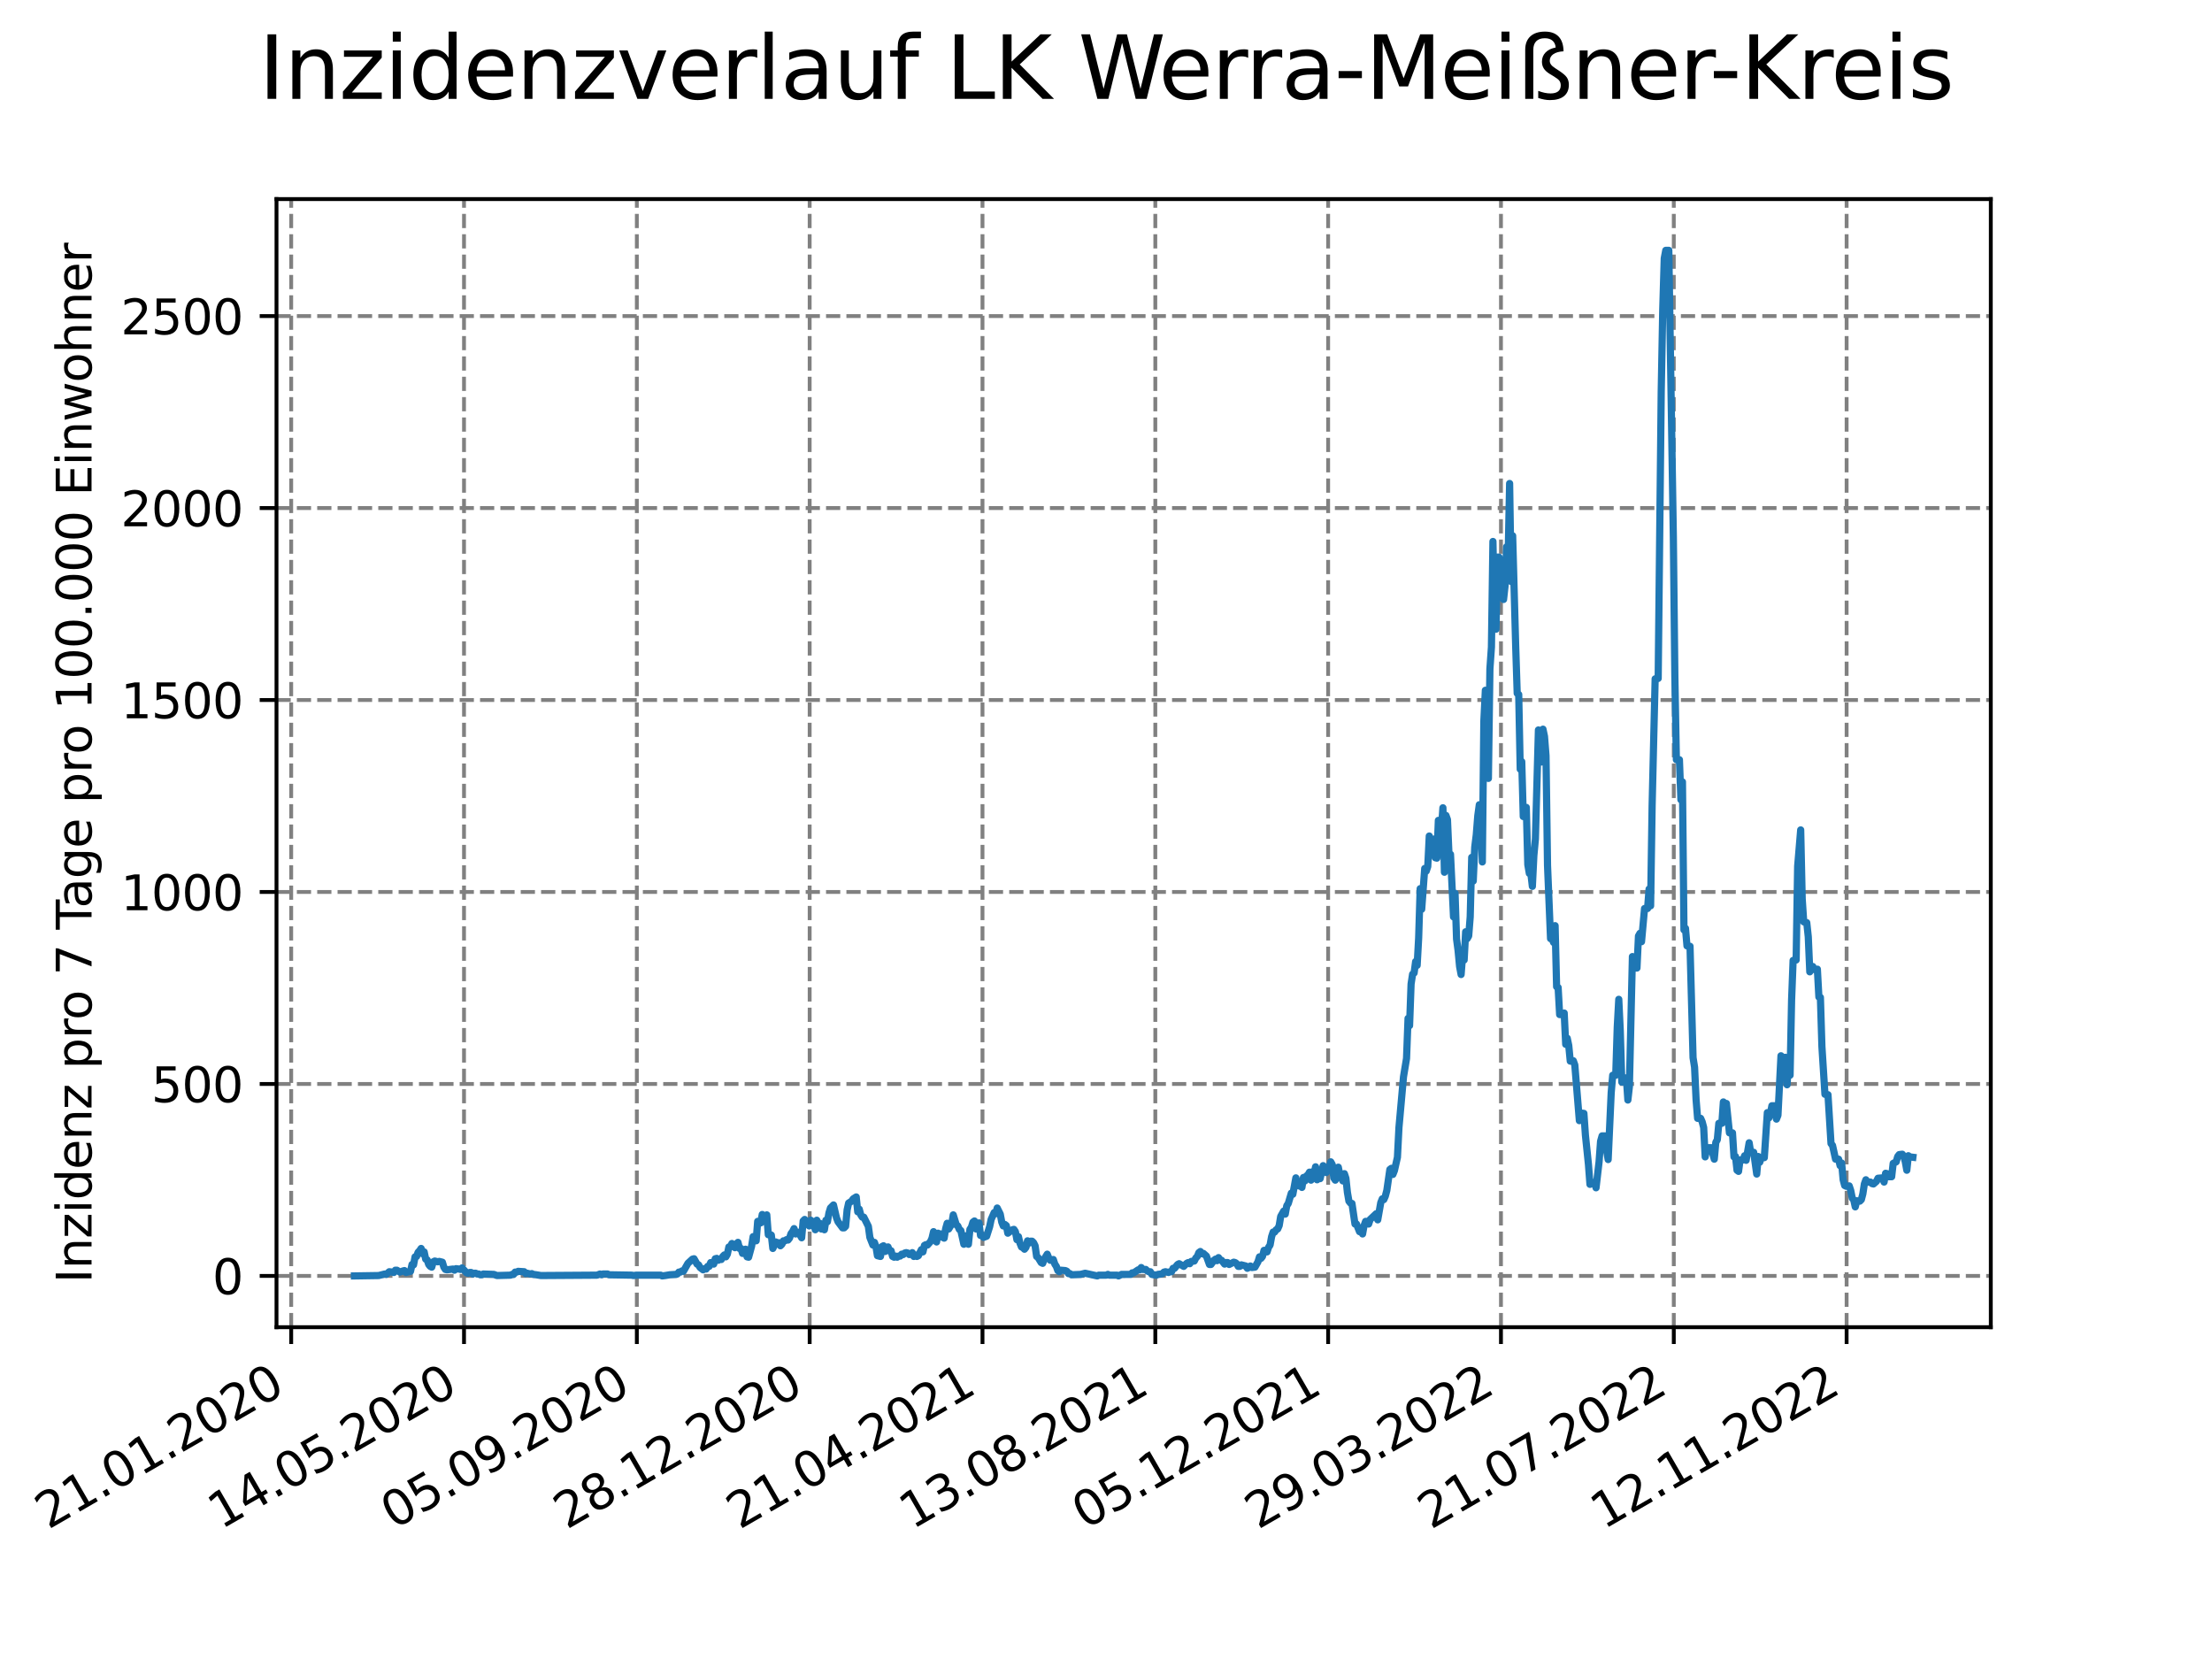 <?xml version="1.0" encoding="utf-8" standalone="no"?>
<!DOCTYPE svg PUBLIC "-//W3C//DTD SVG 1.1//EN"
  "http://www.w3.org/Graphics/SVG/1.1/DTD/svg11.dtd">
<svg xmlns:xlink="http://www.w3.org/1999/xlink" width="460.8pt" height="345.6pt" viewBox="0 0 460.8 345.6" xmlns="http://www.w3.org/2000/svg" version="1.1">
 <defs>
  <style type="text/css">*{stroke-linejoin: round; stroke-linecap: butt}</style>
 </defs>
 <g id="figure_1">
  <g id="patch_1">
   <path d="M 0 345.6 
L 460.8 345.6 
L 460.8 0 
L 0 0 
z
" style="fill: #ffffff"/>
  </g>
  <g id="axes_1">
   <g id="patch_2">
    <path d="M 57.6 276.48 
L 414.72 276.48 
L 414.72 41.472 
L 57.6 41.472 
z
" style="fill: #ffffff"/>
   </g>
   <g id="matplotlib.axis_1">
    <g id="xtick_1">
     <g id="line2d_1">
      <path d="M 60.661 276.48 
L 60.661 41.472 
" clip-path="url(#p3d21ed242b)" style="fill: none; stroke-dasharray: 2.96,1.28; stroke-dashoffset: 0; stroke: #808080; stroke-width: 0.8"/>
     </g>
     <g id="line2d_2">
      <defs>
       <path id="mdcb0a8685e" d="M 0 0 
L 0 3.5 
" style="stroke: #000000; stroke-width: 0.8"/>
      </defs>
      <g>
       <use xlink:href="#mdcb0a8685e" x="60.661" y="276.48" style="stroke: #000000; stroke-width: 0.8"/>
      </g>
     </g>
     <g id="text_1">
      <!-- 21.01.2020 -->
      <g transform="translate(10.036 318.689) rotate(-30) scale(0.1 -0.1)">
       <defs>
        <path id="DejaVuSans-32" d="M 1228 531 
L 3431 531 
L 3431 0 
L 469 0 
L 469 531 
Q 828 903 1448 1529 
Q 2069 2156 2228 2338 
Q 2531 2678 2651 2914 
Q 2772 3150 2772 3378 
Q 2772 3750 2511 3984 
Q 2250 4219 1831 4219 
Q 1534 4219 1204 4116 
Q 875 4013 500 3803 
L 500 4441 
Q 881 4594 1212 4672 
Q 1544 4750 1819 4750 
Q 2544 4750 2975 4387 
Q 3406 4025 3406 3419 
Q 3406 3131 3298 2873 
Q 3191 2616 2906 2266 
Q 2828 2175 2409 1742 
Q 1991 1309 1228 531 
z
" transform="scale(0.016)"/>
        <path id="DejaVuSans-31" d="M 794 531 
L 1825 531 
L 1825 4091 
L 703 3866 
L 703 4441 
L 1819 4666 
L 2450 4666 
L 2450 531 
L 3481 531 
L 3481 0 
L 794 0 
L 794 531 
z
" transform="scale(0.016)"/>
        <path id="DejaVuSans-2e" d="M 684 794 
L 1344 794 
L 1344 0 
L 684 0 
L 684 794 
z
" transform="scale(0.016)"/>
        <path id="DejaVuSans-30" d="M 2034 4250 
Q 1547 4250 1301 3770 
Q 1056 3291 1056 2328 
Q 1056 1369 1301 889 
Q 1547 409 2034 409 
Q 2525 409 2770 889 
Q 3016 1369 3016 2328 
Q 3016 3291 2770 3770 
Q 2525 4250 2034 4250 
z
M 2034 4750 
Q 2819 4750 3233 4129 
Q 3647 3509 3647 2328 
Q 3647 1150 3233 529 
Q 2819 -91 2034 -91 
Q 1250 -91 836 529 
Q 422 1150 422 2328 
Q 422 3509 836 4129 
Q 1250 4750 2034 4750 
z
" transform="scale(0.016)"/>
       </defs>
       <use xlink:href="#DejaVuSans-32"/>
       <use xlink:href="#DejaVuSans-31" x="63.623"/>
       <use xlink:href="#DejaVuSans-2e" x="127.246"/>
       <use xlink:href="#DejaVuSans-30" x="159.033"/>
       <use xlink:href="#DejaVuSans-31" x="222.656"/>
       <use xlink:href="#DejaVuSans-2e" x="286.279"/>
       <use xlink:href="#DejaVuSans-32" x="318.066"/>
       <use xlink:href="#DejaVuSans-30" x="381.689"/>
       <use xlink:href="#DejaVuSans-32" x="445.312"/>
       <use xlink:href="#DejaVuSans-30" x="508.936"/>
      </g>
     </g>
    </g>
    <g id="xtick_2">
     <g id="line2d_3">
      <path d="M 96.663 276.48 
L 96.663 41.472 
" clip-path="url(#p3d21ed242b)" style="fill: none; stroke-dasharray: 2.96,1.28; stroke-dashoffset: 0; stroke: #808080; stroke-width: 0.8"/>
     </g>
     <g id="line2d_4">
      <g>
       <use xlink:href="#mdcb0a8685e" x="96.663" y="276.48" style="stroke: #000000; stroke-width: 0.8"/>
      </g>
     </g>
     <g id="text_2">
      <!-- 14.05.2020 -->
      <g transform="translate(46.038 318.689) rotate(-30) scale(0.1 -0.1)">
       <defs>
        <path id="DejaVuSans-34" d="M 2419 4116 
L 825 1625 
L 2419 1625 
L 2419 4116 
z
M 2253 4666 
L 3047 4666 
L 3047 1625 
L 3713 1625 
L 3713 1100 
L 3047 1100 
L 3047 0 
L 2419 0 
L 2419 1100 
L 313 1100 
L 313 1709 
L 2253 4666 
z
" transform="scale(0.016)"/>
        <path id="DejaVuSans-35" d="M 691 4666 
L 3169 4666 
L 3169 4134 
L 1269 4134 
L 1269 2991 
Q 1406 3038 1543 3061 
Q 1681 3084 1819 3084 
Q 2600 3084 3056 2656 
Q 3513 2228 3513 1497 
Q 3513 744 3044 326 
Q 2575 -91 1722 -91 
Q 1428 -91 1123 -41 
Q 819 9 494 109 
L 494 744 
Q 775 591 1075 516 
Q 1375 441 1709 441 
Q 2250 441 2565 725 
Q 2881 1009 2881 1497 
Q 2881 1984 2565 2268 
Q 2250 2553 1709 2553 
Q 1456 2553 1204 2497 
Q 953 2441 691 2322 
L 691 4666 
z
" transform="scale(0.016)"/>
       </defs>
       <use xlink:href="#DejaVuSans-31"/>
       <use xlink:href="#DejaVuSans-34" x="63.623"/>
       <use xlink:href="#DejaVuSans-2e" x="127.246"/>
       <use xlink:href="#DejaVuSans-30" x="159.033"/>
       <use xlink:href="#DejaVuSans-35" x="222.656"/>
       <use xlink:href="#DejaVuSans-2e" x="286.279"/>
       <use xlink:href="#DejaVuSans-32" x="318.066"/>
       <use xlink:href="#DejaVuSans-30" x="381.689"/>
       <use xlink:href="#DejaVuSans-32" x="445.312"/>
       <use xlink:href="#DejaVuSans-30" x="508.936"/>
      </g>
     </g>
    </g>
    <g id="xtick_3">
     <g id="line2d_5">
      <path d="M 132.666 276.48 
L 132.666 41.472 
" clip-path="url(#p3d21ed242b)" style="fill: none; stroke-dasharray: 2.96,1.28; stroke-dashoffset: 0; stroke: #808080; stroke-width: 0.8"/>
     </g>
     <g id="line2d_6">
      <g>
       <use xlink:href="#mdcb0a8685e" x="132.666" y="276.48" style="stroke: #000000; stroke-width: 0.8"/>
      </g>
     </g>
     <g id="text_3">
      <!-- 05.09.2020 -->
      <g transform="translate(82.041 318.689) rotate(-30) scale(0.1 -0.1)">
       <defs>
        <path id="DejaVuSans-39" d="M 703 97 
L 703 672 
Q 941 559 1184 500 
Q 1428 441 1663 441 
Q 2288 441 2617 861 
Q 2947 1281 2994 2138 
Q 2813 1869 2534 1725 
Q 2256 1581 1919 1581 
Q 1219 1581 811 2004 
Q 403 2428 403 3163 
Q 403 3881 828 4315 
Q 1253 4750 1959 4750 
Q 2769 4750 3195 4129 
Q 3622 3509 3622 2328 
Q 3622 1225 3098 567 
Q 2575 -91 1691 -91 
Q 1453 -91 1209 -44 
Q 966 3 703 97 
z
M 1959 2075 
Q 2384 2075 2632 2365 
Q 2881 2656 2881 3163 
Q 2881 3666 2632 3958 
Q 2384 4250 1959 4250 
Q 1534 4250 1286 3958 
Q 1038 3666 1038 3163 
Q 1038 2656 1286 2365 
Q 1534 2075 1959 2075 
z
" transform="scale(0.016)"/>
       </defs>
       <use xlink:href="#DejaVuSans-30"/>
       <use xlink:href="#DejaVuSans-35" x="63.623"/>
       <use xlink:href="#DejaVuSans-2e" x="127.246"/>
       <use xlink:href="#DejaVuSans-30" x="159.033"/>
       <use xlink:href="#DejaVuSans-39" x="222.656"/>
       <use xlink:href="#DejaVuSans-2e" x="286.279"/>
       <use xlink:href="#DejaVuSans-32" x="318.066"/>
       <use xlink:href="#DejaVuSans-30" x="381.689"/>
       <use xlink:href="#DejaVuSans-32" x="445.312"/>
       <use xlink:href="#DejaVuSans-30" x="508.936"/>
      </g>
     </g>
    </g>
    <g id="xtick_4">
     <g id="line2d_7">
      <path d="M 168.668 276.48 
L 168.668 41.472 
" clip-path="url(#p3d21ed242b)" style="fill: none; stroke-dasharray: 2.96,1.28; stroke-dashoffset: 0; stroke: #808080; stroke-width: 0.8"/>
     </g>
     <g id="line2d_8">
      <g>
       <use xlink:href="#mdcb0a8685e" x="168.668" y="276.48" style="stroke: #000000; stroke-width: 0.8"/>
      </g>
     </g>
     <g id="text_4">
      <!-- 28.12.2020 -->
      <g transform="translate(118.043 318.689) rotate(-30) scale(0.1 -0.1)">
       <defs>
        <path id="DejaVuSans-38" d="M 2034 2216 
Q 1584 2216 1326 1975 
Q 1069 1734 1069 1313 
Q 1069 891 1326 650 
Q 1584 409 2034 409 
Q 2484 409 2743 651 
Q 3003 894 3003 1313 
Q 3003 1734 2745 1975 
Q 2488 2216 2034 2216 
z
M 1403 2484 
Q 997 2584 770 2862 
Q 544 3141 544 3541 
Q 544 4100 942 4425 
Q 1341 4750 2034 4750 
Q 2731 4750 3128 4425 
Q 3525 4100 3525 3541 
Q 3525 3141 3298 2862 
Q 3072 2584 2669 2484 
Q 3125 2378 3379 2068 
Q 3634 1759 3634 1313 
Q 3634 634 3220 271 
Q 2806 -91 2034 -91 
Q 1263 -91 848 271 
Q 434 634 434 1313 
Q 434 1759 690 2068 
Q 947 2378 1403 2484 
z
M 1172 3481 
Q 1172 3119 1398 2916 
Q 1625 2713 2034 2713 
Q 2441 2713 2670 2916 
Q 2900 3119 2900 3481 
Q 2900 3844 2670 4047 
Q 2441 4250 2034 4250 
Q 1625 4250 1398 4047 
Q 1172 3844 1172 3481 
z
" transform="scale(0.016)"/>
       </defs>
       <use xlink:href="#DejaVuSans-32"/>
       <use xlink:href="#DejaVuSans-38" x="63.623"/>
       <use xlink:href="#DejaVuSans-2e" x="127.246"/>
       <use xlink:href="#DejaVuSans-31" x="159.033"/>
       <use xlink:href="#DejaVuSans-32" x="222.656"/>
       <use xlink:href="#DejaVuSans-2e" x="286.279"/>
       <use xlink:href="#DejaVuSans-32" x="318.066"/>
       <use xlink:href="#DejaVuSans-30" x="381.689"/>
       <use xlink:href="#DejaVuSans-32" x="445.312"/>
       <use xlink:href="#DejaVuSans-30" x="508.936"/>
      </g>
     </g>
    </g>
    <g id="xtick_5">
     <g id="line2d_9">
      <path d="M 204.671 276.48 
L 204.671 41.472 
" clip-path="url(#p3d21ed242b)" style="fill: none; stroke-dasharray: 2.96,1.28; stroke-dashoffset: 0; stroke: #808080; stroke-width: 0.8"/>
     </g>
     <g id="line2d_10">
      <g>
       <use xlink:href="#mdcb0a8685e" x="204.671" y="276.48" style="stroke: #000000; stroke-width: 0.8"/>
      </g>
     </g>
     <g id="text_5">
      <!-- 21.04.2021 -->
      <g transform="translate(154.046 318.689) rotate(-30) scale(0.1 -0.1)">
       <use xlink:href="#DejaVuSans-32"/>
       <use xlink:href="#DejaVuSans-31" x="63.623"/>
       <use xlink:href="#DejaVuSans-2e" x="127.246"/>
       <use xlink:href="#DejaVuSans-30" x="159.033"/>
       <use xlink:href="#DejaVuSans-34" x="222.656"/>
       <use xlink:href="#DejaVuSans-2e" x="286.279"/>
       <use xlink:href="#DejaVuSans-32" x="318.066"/>
       <use xlink:href="#DejaVuSans-30" x="381.689"/>
       <use xlink:href="#DejaVuSans-32" x="445.312"/>
       <use xlink:href="#DejaVuSans-31" x="508.936"/>
      </g>
     </g>
    </g>
    <g id="xtick_6">
     <g id="line2d_11">
      <path d="M 240.673 276.48 
L 240.673 41.472 
" clip-path="url(#p3d21ed242b)" style="fill: none; stroke-dasharray: 2.96,1.28; stroke-dashoffset: 0; stroke: #808080; stroke-width: 0.8"/>
     </g>
     <g id="line2d_12">
      <g>
       <use xlink:href="#mdcb0a8685e" x="240.673" y="276.48" style="stroke: #000000; stroke-width: 0.8"/>
      </g>
     </g>
     <g id="text_6">
      <!-- 13.08.2021 -->
      <g transform="translate(190.048 318.689) rotate(-30) scale(0.1 -0.1)">
       <defs>
        <path id="DejaVuSans-33" d="M 2597 2516 
Q 3050 2419 3304 2112 
Q 3559 1806 3559 1356 
Q 3559 666 3084 287 
Q 2609 -91 1734 -91 
Q 1441 -91 1130 -33 
Q 819 25 488 141 
L 488 750 
Q 750 597 1062 519 
Q 1375 441 1716 441 
Q 2309 441 2620 675 
Q 2931 909 2931 1356 
Q 2931 1769 2642 2001 
Q 2353 2234 1838 2234 
L 1294 2234 
L 1294 2753 
L 1863 2753 
Q 2328 2753 2575 2939 
Q 2822 3125 2822 3475 
Q 2822 3834 2567 4026 
Q 2313 4219 1838 4219 
Q 1578 4219 1281 4162 
Q 984 4106 628 3988 
L 628 4550 
Q 988 4650 1302 4700 
Q 1616 4750 1894 4750 
Q 2613 4750 3031 4423 
Q 3450 4097 3450 3541 
Q 3450 3153 3228 2886 
Q 3006 2619 2597 2516 
z
" transform="scale(0.016)"/>
       </defs>
       <use xlink:href="#DejaVuSans-31"/>
       <use xlink:href="#DejaVuSans-33" x="63.623"/>
       <use xlink:href="#DejaVuSans-2e" x="127.246"/>
       <use xlink:href="#DejaVuSans-30" x="159.033"/>
       <use xlink:href="#DejaVuSans-38" x="222.656"/>
       <use xlink:href="#DejaVuSans-2e" x="286.279"/>
       <use xlink:href="#DejaVuSans-32" x="318.066"/>
       <use xlink:href="#DejaVuSans-30" x="381.689"/>
       <use xlink:href="#DejaVuSans-32" x="445.312"/>
       <use xlink:href="#DejaVuSans-31" x="508.936"/>
      </g>
     </g>
    </g>
    <g id="xtick_7">
     <g id="line2d_13">
      <path d="M 276.676 276.48 
L 276.676 41.472 
" clip-path="url(#p3d21ed242b)" style="fill: none; stroke-dasharray: 2.96,1.28; stroke-dashoffset: 0; stroke: #808080; stroke-width: 0.8"/>
     </g>
     <g id="line2d_14">
      <g>
       <use xlink:href="#mdcb0a8685e" x="276.676" y="276.48" style="stroke: #000000; stroke-width: 0.8"/>
      </g>
     </g>
     <g id="text_7">
      <!-- 05.12.2021 -->
      <g transform="translate(226.051 318.689) rotate(-30) scale(0.1 -0.1)">
       <use xlink:href="#DejaVuSans-30"/>
       <use xlink:href="#DejaVuSans-35" x="63.623"/>
       <use xlink:href="#DejaVuSans-2e" x="127.246"/>
       <use xlink:href="#DejaVuSans-31" x="159.033"/>
       <use xlink:href="#DejaVuSans-32" x="222.656"/>
       <use xlink:href="#DejaVuSans-2e" x="286.279"/>
       <use xlink:href="#DejaVuSans-32" x="318.066"/>
       <use xlink:href="#DejaVuSans-30" x="381.689"/>
       <use xlink:href="#DejaVuSans-32" x="445.312"/>
       <use xlink:href="#DejaVuSans-31" x="508.936"/>
      </g>
     </g>
    </g>
    <g id="xtick_8">
     <g id="line2d_15">
      <path d="M 312.679 276.48 
L 312.679 41.472 
" clip-path="url(#p3d21ed242b)" style="fill: none; stroke-dasharray: 2.96,1.28; stroke-dashoffset: 0; stroke: #808080; stroke-width: 0.8"/>
     </g>
     <g id="line2d_16">
      <g>
       <use xlink:href="#mdcb0a8685e" x="312.679" y="276.48" style="stroke: #000000; stroke-width: 0.8"/>
      </g>
     </g>
     <g id="text_8">
      <!-- 29.03.2022 -->
      <g transform="translate(262.053 318.689) rotate(-30) scale(0.1 -0.1)">
       <use xlink:href="#DejaVuSans-32"/>
       <use xlink:href="#DejaVuSans-39" x="63.623"/>
       <use xlink:href="#DejaVuSans-2e" x="127.246"/>
       <use xlink:href="#DejaVuSans-30" x="159.033"/>
       <use xlink:href="#DejaVuSans-33" x="222.656"/>
       <use xlink:href="#DejaVuSans-2e" x="286.279"/>
       <use xlink:href="#DejaVuSans-32" x="318.066"/>
       <use xlink:href="#DejaVuSans-30" x="381.689"/>
       <use xlink:href="#DejaVuSans-32" x="445.312"/>
       <use xlink:href="#DejaVuSans-32" x="508.936"/>
      </g>
     </g>
    </g>
    <g id="xtick_9">
     <g id="line2d_17">
      <path d="M 348.681 276.48 
L 348.681 41.472 
" clip-path="url(#p3d21ed242b)" style="fill: none; stroke-dasharray: 2.96,1.28; stroke-dashoffset: 0; stroke: #808080; stroke-width: 0.8"/>
     </g>
     <g id="line2d_18">
      <g>
       <use xlink:href="#mdcb0a8685e" x="348.681" y="276.48" style="stroke: #000000; stroke-width: 0.8"/>
      </g>
     </g>
     <g id="text_9">
      <!-- 21.07.2022 -->
      <g transform="translate(298.056 318.689) rotate(-30) scale(0.1 -0.1)">
       <defs>
        <path id="DejaVuSans-37" d="M 525 4666 
L 3525 4666 
L 3525 4397 
L 1831 0 
L 1172 0 
L 2766 4134 
L 525 4134 
L 525 4666 
z
" transform="scale(0.016)"/>
       </defs>
       <use xlink:href="#DejaVuSans-32"/>
       <use xlink:href="#DejaVuSans-31" x="63.623"/>
       <use xlink:href="#DejaVuSans-2e" x="127.246"/>
       <use xlink:href="#DejaVuSans-30" x="159.033"/>
       <use xlink:href="#DejaVuSans-37" x="222.656"/>
       <use xlink:href="#DejaVuSans-2e" x="286.279"/>
       <use xlink:href="#DejaVuSans-32" x="318.066"/>
       <use xlink:href="#DejaVuSans-30" x="381.689"/>
       <use xlink:href="#DejaVuSans-32" x="445.312"/>
       <use xlink:href="#DejaVuSans-32" x="508.936"/>
      </g>
     </g>
    </g>
    <g id="xtick_10">
     <g id="line2d_19">
      <path d="M 384.684 276.48 
L 384.684 41.472 
" clip-path="url(#p3d21ed242b)" style="fill: none; stroke-dasharray: 2.96,1.28; stroke-dashoffset: 0; stroke: #808080; stroke-width: 0.8"/>
     </g>
     <g id="line2d_20">
      <g>
       <use xlink:href="#mdcb0a8685e" x="384.684" y="276.48" style="stroke: #000000; stroke-width: 0.8"/>
      </g>
     </g>
     <g id="text_10">
      <!-- 12.11.2022 -->
      <g transform="translate(334.058 318.689) rotate(-30) scale(0.1 -0.1)">
       <use xlink:href="#DejaVuSans-31"/>
       <use xlink:href="#DejaVuSans-32" x="63.623"/>
       <use xlink:href="#DejaVuSans-2e" x="127.246"/>
       <use xlink:href="#DejaVuSans-31" x="159.033"/>
       <use xlink:href="#DejaVuSans-31" x="222.656"/>
       <use xlink:href="#DejaVuSans-2e" x="286.279"/>
       <use xlink:href="#DejaVuSans-32" x="318.066"/>
       <use xlink:href="#DejaVuSans-30" x="381.689"/>
       <use xlink:href="#DejaVuSans-32" x="445.312"/>
       <use xlink:href="#DejaVuSans-32" x="508.936"/>
      </g>
     </g>
    </g>
   </g>
   <g id="matplotlib.axis_2">
    <g id="ytick_1">
     <g id="line2d_21">
      <path d="M 57.6 265.798 
L 414.72 265.798 
" clip-path="url(#p3d21ed242b)" style="fill: none; stroke-dasharray: 2.96,1.28; stroke-dashoffset: 0; stroke: #808080; stroke-width: 0.8"/>
     </g>
     <g id="line2d_22">
      <defs>
       <path id="m9d37eeb67f" d="M 0 0 
L -3.5 0 
" style="stroke: #000000; stroke-width: 0.8"/>
      </defs>
      <g>
       <use xlink:href="#m9d37eeb67f" x="57.6" y="265.798" style="stroke: #000000; stroke-width: 0.8"/>
      </g>
     </g>
     <g id="text_11">
      <!-- 0 -->
      <g transform="translate(44.237 269.597) scale(0.1 -0.1)">
       <use xlink:href="#DejaVuSans-30"/>
      </g>
     </g>
    </g>
    <g id="ytick_2">
     <g id="line2d_23">
      <path d="M 57.6 225.808 
L 414.72 225.808 
" clip-path="url(#p3d21ed242b)" style="fill: none; stroke-dasharray: 2.96,1.28; stroke-dashoffset: 0; stroke: #808080; stroke-width: 0.8"/>
     </g>
     <g id="line2d_24">
      <g>
       <use xlink:href="#m9d37eeb67f" x="57.6" y="225.808" style="stroke: #000000; stroke-width: 0.8"/>
      </g>
     </g>
     <g id="text_12">
      <!-- 500 -->
      <g transform="translate(31.512 229.607) scale(0.1 -0.1)">
       <use xlink:href="#DejaVuSans-35"/>
       <use xlink:href="#DejaVuSans-30" x="63.623"/>
       <use xlink:href="#DejaVuSans-30" x="127.246"/>
      </g>
     </g>
    </g>
    <g id="ytick_3">
     <g id="line2d_25">
      <path d="M 57.6 185.817 
L 414.72 185.817 
" clip-path="url(#p3d21ed242b)" style="fill: none; stroke-dasharray: 2.96,1.28; stroke-dashoffset: 0; stroke: #808080; stroke-width: 0.8"/>
     </g>
     <g id="line2d_26">
      <g>
       <use xlink:href="#m9d37eeb67f" x="57.6" y="185.817" style="stroke: #000000; stroke-width: 0.8"/>
      </g>
     </g>
     <g id="text_13">
      <!-- 1000 -->
      <g transform="translate(25.15 189.617) scale(0.1 -0.1)">
       <use xlink:href="#DejaVuSans-31"/>
       <use xlink:href="#DejaVuSans-30" x="63.623"/>
       <use xlink:href="#DejaVuSans-30" x="127.246"/>
       <use xlink:href="#DejaVuSans-30" x="190.869"/>
      </g>
     </g>
    </g>
    <g id="ytick_4">
     <g id="line2d_27">
      <path d="M 57.6 145.827 
L 414.72 145.827 
" clip-path="url(#p3d21ed242b)" style="fill: none; stroke-dasharray: 2.96,1.28; stroke-dashoffset: 0; stroke: #808080; stroke-width: 0.8"/>
     </g>
     <g id="line2d_28">
      <g>
       <use xlink:href="#m9d37eeb67f" x="57.6" y="145.827" style="stroke: #000000; stroke-width: 0.8"/>
      </g>
     </g>
     <g id="text_14">
      <!-- 1500 -->
      <g transform="translate(25.15 149.626) scale(0.1 -0.1)">
       <use xlink:href="#DejaVuSans-31"/>
       <use xlink:href="#DejaVuSans-35" x="63.623"/>
       <use xlink:href="#DejaVuSans-30" x="127.246"/>
       <use xlink:href="#DejaVuSans-30" x="190.869"/>
      </g>
     </g>
    </g>
    <g id="ytick_5">
     <g id="line2d_29">
      <path d="M 57.6 105.837 
L 414.72 105.837 
" clip-path="url(#p3d21ed242b)" style="fill: none; stroke-dasharray: 2.96,1.28; stroke-dashoffset: 0; stroke: #808080; stroke-width: 0.8"/>
     </g>
     <g id="line2d_30">
      <g>
       <use xlink:href="#m9d37eeb67f" x="57.6" y="105.837" style="stroke: #000000; stroke-width: 0.8"/>
      </g>
     </g>
     <g id="text_15">
      <!-- 2000 -->
      <g transform="translate(25.15 109.636) scale(0.1 -0.1)">
       <use xlink:href="#DejaVuSans-32"/>
       <use xlink:href="#DejaVuSans-30" x="63.623"/>
       <use xlink:href="#DejaVuSans-30" x="127.246"/>
       <use xlink:href="#DejaVuSans-30" x="190.869"/>
      </g>
     </g>
    </g>
    <g id="ytick_6">
     <g id="line2d_31">
      <path d="M 57.6 65.847 
L 414.72 65.847 
" clip-path="url(#p3d21ed242b)" style="fill: none; stroke-dasharray: 2.96,1.28; stroke-dashoffset: 0; stroke: #808080; stroke-width: 0.8"/>
     </g>
     <g id="line2d_32">
      <g>
       <use xlink:href="#m9d37eeb67f" x="57.6" y="65.847" style="stroke: #000000; stroke-width: 0.8"/>
      </g>
     </g>
     <g id="text_16">
      <!-- 2500 -->
      <g transform="translate(25.15 69.646) scale(0.1 -0.1)">
       <use xlink:href="#DejaVuSans-32"/>
       <use xlink:href="#DejaVuSans-35" x="63.623"/>
       <use xlink:href="#DejaVuSans-30" x="127.246"/>
       <use xlink:href="#DejaVuSans-30" x="190.869"/>
      </g>
     </g>
    </g>
    <g id="text_17">
     <!-- Inzidenz pro 7 Tage pro 100.000 Einwohner -->
     <g transform="translate(19.07 267.301) rotate(-90) scale(0.1 -0.1)">
      <defs>
       <path id="DejaVuSans-49" d="M 628 4666 
L 1259 4666 
L 1259 0 
L 628 0 
L 628 4666 
z
" transform="scale(0.016)"/>
       <path id="DejaVuSans-6e" d="M 3513 2113 
L 3513 0 
L 2938 0 
L 2938 2094 
Q 2938 2591 2744 2837 
Q 2550 3084 2163 3084 
Q 1697 3084 1428 2787 
Q 1159 2491 1159 1978 
L 1159 0 
L 581 0 
L 581 3500 
L 1159 3500 
L 1159 2956 
Q 1366 3272 1645 3428 
Q 1925 3584 2291 3584 
Q 2894 3584 3203 3211 
Q 3513 2838 3513 2113 
z
" transform="scale(0.016)"/>
       <path id="DejaVuSans-7a" d="M 353 3500 
L 3084 3500 
L 3084 2975 
L 922 459 
L 3084 459 
L 3084 0 
L 275 0 
L 275 525 
L 2438 3041 
L 353 3041 
L 353 3500 
z
" transform="scale(0.016)"/>
       <path id="DejaVuSans-69" d="M 603 3500 
L 1178 3500 
L 1178 0 
L 603 0 
L 603 3500 
z
M 603 4863 
L 1178 4863 
L 1178 4134 
L 603 4134 
L 603 4863 
z
" transform="scale(0.016)"/>
       <path id="DejaVuSans-64" d="M 2906 2969 
L 2906 4863 
L 3481 4863 
L 3481 0 
L 2906 0 
L 2906 525 
Q 2725 213 2448 61 
Q 2172 -91 1784 -91 
Q 1150 -91 751 415 
Q 353 922 353 1747 
Q 353 2572 751 3078 
Q 1150 3584 1784 3584 
Q 2172 3584 2448 3432 
Q 2725 3281 2906 2969 
z
M 947 1747 
Q 947 1113 1208 752 
Q 1469 391 1925 391 
Q 2381 391 2643 752 
Q 2906 1113 2906 1747 
Q 2906 2381 2643 2742 
Q 2381 3103 1925 3103 
Q 1469 3103 1208 2742 
Q 947 2381 947 1747 
z
" transform="scale(0.016)"/>
       <path id="DejaVuSans-65" d="M 3597 1894 
L 3597 1613 
L 953 1613 
Q 991 1019 1311 708 
Q 1631 397 2203 397 
Q 2534 397 2845 478 
Q 3156 559 3463 722 
L 3463 178 
Q 3153 47 2828 -22 
Q 2503 -91 2169 -91 
Q 1331 -91 842 396 
Q 353 884 353 1716 
Q 353 2575 817 3079 
Q 1281 3584 2069 3584 
Q 2775 3584 3186 3129 
Q 3597 2675 3597 1894 
z
M 3022 2063 
Q 3016 2534 2758 2815 
Q 2500 3097 2075 3097 
Q 1594 3097 1305 2825 
Q 1016 2553 972 2059 
L 3022 2063 
z
" transform="scale(0.016)"/>
       <path id="DejaVuSans-20" transform="scale(0.016)"/>
       <path id="DejaVuSans-70" d="M 1159 525 
L 1159 -1331 
L 581 -1331 
L 581 3500 
L 1159 3500 
L 1159 2969 
Q 1341 3281 1617 3432 
Q 1894 3584 2278 3584 
Q 2916 3584 3314 3078 
Q 3713 2572 3713 1747 
Q 3713 922 3314 415 
Q 2916 -91 2278 -91 
Q 1894 -91 1617 61 
Q 1341 213 1159 525 
z
M 3116 1747 
Q 3116 2381 2855 2742 
Q 2594 3103 2138 3103 
Q 1681 3103 1420 2742 
Q 1159 2381 1159 1747 
Q 1159 1113 1420 752 
Q 1681 391 2138 391 
Q 2594 391 2855 752 
Q 3116 1113 3116 1747 
z
" transform="scale(0.016)"/>
       <path id="DejaVuSans-72" d="M 2631 2963 
Q 2534 3019 2420 3045 
Q 2306 3072 2169 3072 
Q 1681 3072 1420 2755 
Q 1159 2438 1159 1844 
L 1159 0 
L 581 0 
L 581 3500 
L 1159 3500 
L 1159 2956 
Q 1341 3275 1631 3429 
Q 1922 3584 2338 3584 
Q 2397 3584 2469 3576 
Q 2541 3569 2628 3553 
L 2631 2963 
z
" transform="scale(0.016)"/>
       <path id="DejaVuSans-6f" d="M 1959 3097 
Q 1497 3097 1228 2736 
Q 959 2375 959 1747 
Q 959 1119 1226 758 
Q 1494 397 1959 397 
Q 2419 397 2687 759 
Q 2956 1122 2956 1747 
Q 2956 2369 2687 2733 
Q 2419 3097 1959 3097 
z
M 1959 3584 
Q 2709 3584 3137 3096 
Q 3566 2609 3566 1747 
Q 3566 888 3137 398 
Q 2709 -91 1959 -91 
Q 1206 -91 779 398 
Q 353 888 353 1747 
Q 353 2609 779 3096 
Q 1206 3584 1959 3584 
z
" transform="scale(0.016)"/>
       <path id="DejaVuSans-54" d="M -19 4666 
L 3928 4666 
L 3928 4134 
L 2272 4134 
L 2272 0 
L 1638 0 
L 1638 4134 
L -19 4134 
L -19 4666 
z
" transform="scale(0.016)"/>
       <path id="DejaVuSans-61" d="M 2194 1759 
Q 1497 1759 1228 1600 
Q 959 1441 959 1056 
Q 959 750 1161 570 
Q 1363 391 1709 391 
Q 2188 391 2477 730 
Q 2766 1069 2766 1631 
L 2766 1759 
L 2194 1759 
z
M 3341 1997 
L 3341 0 
L 2766 0 
L 2766 531 
Q 2569 213 2275 61 
Q 1981 -91 1556 -91 
Q 1019 -91 701 211 
Q 384 513 384 1019 
Q 384 1609 779 1909 
Q 1175 2209 1959 2209 
L 2766 2209 
L 2766 2266 
Q 2766 2663 2505 2880 
Q 2244 3097 1772 3097 
Q 1472 3097 1187 3025 
Q 903 2953 641 2809 
L 641 3341 
Q 956 3463 1253 3523 
Q 1550 3584 1831 3584 
Q 2591 3584 2966 3190 
Q 3341 2797 3341 1997 
z
" transform="scale(0.016)"/>
       <path id="DejaVuSans-67" d="M 2906 1791 
Q 2906 2416 2648 2759 
Q 2391 3103 1925 3103 
Q 1463 3103 1205 2759 
Q 947 2416 947 1791 
Q 947 1169 1205 825 
Q 1463 481 1925 481 
Q 2391 481 2648 825 
Q 2906 1169 2906 1791 
z
M 3481 434 
Q 3481 -459 3084 -895 
Q 2688 -1331 1869 -1331 
Q 1566 -1331 1297 -1286 
Q 1028 -1241 775 -1147 
L 775 -588 
Q 1028 -725 1275 -790 
Q 1522 -856 1778 -856 
Q 2344 -856 2625 -561 
Q 2906 -266 2906 331 
L 2906 616 
Q 2728 306 2450 153 
Q 2172 0 1784 0 
Q 1141 0 747 490 
Q 353 981 353 1791 
Q 353 2603 747 3093 
Q 1141 3584 1784 3584 
Q 2172 3584 2450 3431 
Q 2728 3278 2906 2969 
L 2906 3500 
L 3481 3500 
L 3481 434 
z
" transform="scale(0.016)"/>
       <path id="DejaVuSans-45" d="M 628 4666 
L 3578 4666 
L 3578 4134 
L 1259 4134 
L 1259 2753 
L 3481 2753 
L 3481 2222 
L 1259 2222 
L 1259 531 
L 3634 531 
L 3634 0 
L 628 0 
L 628 4666 
z
" transform="scale(0.016)"/>
       <path id="DejaVuSans-77" d="M 269 3500 
L 844 3500 
L 1563 769 
L 2278 3500 
L 2956 3500 
L 3675 769 
L 4391 3500 
L 4966 3500 
L 4050 0 
L 3372 0 
L 2619 2869 
L 1863 0 
L 1184 0 
L 269 3500 
z
" transform="scale(0.016)"/>
       <path id="DejaVuSans-68" d="M 3513 2113 
L 3513 0 
L 2938 0 
L 2938 2094 
Q 2938 2591 2744 2837 
Q 2550 3084 2163 3084 
Q 1697 3084 1428 2787 
Q 1159 2491 1159 1978 
L 1159 0 
L 581 0 
L 581 4863 
L 1159 4863 
L 1159 2956 
Q 1366 3272 1645 3428 
Q 1925 3584 2291 3584 
Q 2894 3584 3203 3211 
Q 3513 2838 3513 2113 
z
" transform="scale(0.016)"/>
      </defs>
      <use xlink:href="#DejaVuSans-49"/>
      <use xlink:href="#DejaVuSans-6e" x="29.492"/>
      <use xlink:href="#DejaVuSans-7a" x="92.871"/>
      <use xlink:href="#DejaVuSans-69" x="145.361"/>
      <use xlink:href="#DejaVuSans-64" x="173.145"/>
      <use xlink:href="#DejaVuSans-65" x="236.621"/>
      <use xlink:href="#DejaVuSans-6e" x="298.145"/>
      <use xlink:href="#DejaVuSans-7a" x="361.523"/>
      <use xlink:href="#DejaVuSans-20" x="414.014"/>
      <use xlink:href="#DejaVuSans-70" x="445.801"/>
      <use xlink:href="#DejaVuSans-72" x="509.277"/>
      <use xlink:href="#DejaVuSans-6f" x="548.141"/>
      <use xlink:href="#DejaVuSans-20" x="609.322"/>
      <use xlink:href="#DejaVuSans-37" x="641.109"/>
      <use xlink:href="#DejaVuSans-20" x="704.732"/>
      <use xlink:href="#DejaVuSans-54" x="736.52"/>
      <use xlink:href="#DejaVuSans-61" x="781.104"/>
      <use xlink:href="#DejaVuSans-67" x="842.383"/>
      <use xlink:href="#DejaVuSans-65" x="905.859"/>
      <use xlink:href="#DejaVuSans-20" x="967.383"/>
      <use xlink:href="#DejaVuSans-70" x="999.17"/>
      <use xlink:href="#DejaVuSans-72" x="1062.646"/>
      <use xlink:href="#DejaVuSans-6f" x="1101.51"/>
      <use xlink:href="#DejaVuSans-20" x="1162.691"/>
      <use xlink:href="#DejaVuSans-31" x="1194.479"/>
      <use xlink:href="#DejaVuSans-30" x="1258.102"/>
      <use xlink:href="#DejaVuSans-30" x="1321.725"/>
      <use xlink:href="#DejaVuSans-2e" x="1385.348"/>
      <use xlink:href="#DejaVuSans-30" x="1417.135"/>
      <use xlink:href="#DejaVuSans-30" x="1480.758"/>
      <use xlink:href="#DejaVuSans-30" x="1544.381"/>
      <use xlink:href="#DejaVuSans-20" x="1608.004"/>
      <use xlink:href="#DejaVuSans-45" x="1639.791"/>
      <use xlink:href="#DejaVuSans-69" x="1702.975"/>
      <use xlink:href="#DejaVuSans-6e" x="1730.758"/>
      <use xlink:href="#DejaVuSans-77" x="1794.137"/>
      <use xlink:href="#DejaVuSans-6f" x="1875.924"/>
      <use xlink:href="#DejaVuSans-68" x="1937.105"/>
      <use xlink:href="#DejaVuSans-6e" x="2000.484"/>
      <use xlink:href="#DejaVuSans-65" x="2063.863"/>
      <use xlink:href="#DejaVuSans-72" x="2125.387"/>
     </g>
    </g>
   </g>
   <g id="line2d_33">
    <path d="M 73.833 265.798 
L 78.886 265.718 
L 80.149 265.4 
L 80.465 265.48 
L 81.096 264.924 
L 81.728 265.003 
L 82.044 265.082 
L 82.36 264.606 
L 82.675 264.606 
L 83.307 265.003 
L 83.939 264.765 
L 84.255 264.685 
L 84.57 265.082 
L 85.518 264.844 
L 85.834 263.413 
L 86.149 263.493 
L 86.465 261.824 
L 86.781 261.744 
L 87.097 260.87 
L 87.413 260.552 
L 87.728 260.075 
L 88.044 261.188 
L 88.36 260.791 
L 88.676 262.301 
L 88.992 262.46 
L 89.308 263.413 
L 89.623 263.811 
L 89.939 263.97 
L 90.255 262.857 
L 90.571 262.698 
L 91.202 262.857 
L 91.518 262.778 
L 92.15 262.937 
L 92.466 263.97 
L 92.781 264.447 
L 93.097 264.526 
L 93.729 264.447 
L 94.36 264.367 
L 94.676 264.606 
L 94.992 264.288 
L 95.624 264.367 
L 95.94 264.447 
L 96.255 264.129 
L 97.203 265.162 
L 97.519 265.241 
L 97.834 265.082 
L 98.15 265.082 
L 98.466 265.4 
L 98.782 265.241 
L 99.098 265.241 
L 99.413 265.4 
L 99.729 265.4 
L 100.045 265.559 
L 100.361 265.559 
L 100.677 265.4 
L 102.887 265.48 
L 103.519 265.718 
L 106.361 265.639 
L 106.677 265.48 
L 106.993 265.48 
L 107.309 265.003 
L 107.625 265.003 
L 107.94 264.844 
L 109.204 264.924 
L 109.519 265.321 
L 109.835 265.241 
L 110.467 265.4 
L 110.783 265.321 
L 111.099 265.48 
L 111.73 265.559 
L 112.678 265.718 
L 124.363 265.639 
L 124.994 265.4 
L 125.31 265.559 
L 125.626 265.4 
L 126.573 265.4 
L 126.889 265.559 
L 131.626 265.639 
L 131.942 265.718 
L 132.574 265.639 
L 137.627 265.639 
L 137.943 265.798 
L 138.574 265.718 
L 139.522 265.559 
L 140.785 265.48 
L 141.101 265.4 
L 141.416 265.003 
L 141.732 265.003 
L 142.048 264.765 
L 142.364 264.844 
L 143.311 263.175 
L 144.259 262.301 
L 144.575 262.221 
L 145.206 263.334 
L 145.522 263.493 
L 145.838 264.049 
L 146.469 264.526 
L 146.785 264.288 
L 147.101 264.367 
L 147.417 263.811 
L 147.733 263.811 
L 148.049 263.016 
L 148.68 263.334 
L 148.996 262.221 
L 149.312 262.142 
L 149.628 262.539 
L 149.943 262.301 
L 150.259 262.38 
L 150.575 261.744 
L 150.891 261.426 
L 151.207 261.824 
L 151.522 261.267 
L 151.838 259.757 
L 152.154 259.757 
L 152.47 259.042 
L 152.786 259.598 
L 153.101 259.916 
L 153.417 259.121 
L 153.733 258.804 
L 154.049 260.075 
L 154.365 260.075 
L 154.681 261.108 
L 154.996 260.87 
L 155.312 260.234 
L 155.628 261.824 
L 155.944 261.903 
L 156.575 259.598 
L 156.891 257.611 
L 157.207 257.85 
L 157.523 258.486 
L 157.839 254.432 
L 158.154 254.512 
L 158.47 254.75 
L 158.786 253.001 
L 159.102 254.432 
L 159.418 254.512 
L 159.734 253.081 
L 160.049 257.214 
L 160.365 257.134 
L 160.681 257.293 
L 160.997 260.075 
L 161.628 258.724 
L 161.944 259.121 
L 162.26 258.883 
L 162.576 259.519 
L 162.892 259.201 
L 163.207 258.486 
L 163.523 258.486 
L 163.839 258.247 
L 164.155 258.327 
L 164.471 257.929 
L 164.787 256.975 
L 165.102 256.578 
L 165.418 255.942 
L 165.734 257.055 
L 166.05 256.658 
L 166.366 256.737 
L 166.997 257.85 
L 167.313 254.353 
L 167.629 254.035 
L 167.945 254.75 
L 168.26 254.512 
L 168.576 255.386 
L 168.892 254.194 
L 169.208 254.432 
L 169.524 254.988 
L 169.84 256.181 
L 170.155 254.194 
L 170.471 255.306 
L 170.787 254.83 
L 171.103 256.022 
L 171.419 255.227 
L 171.734 256.181 
L 172.05 254.194 
L 172.366 254.512 
L 172.682 252.684 
L 172.998 251.65 
L 173.629 251.014 
L 174.261 253.717 
L 174.577 254.512 
L 175.524 255.783 
L 175.84 255.783 
L 176.156 255.465 
L 176.472 252.048 
L 176.787 250.617 
L 177.419 250.22 
L 177.735 249.743 
L 178.366 249.345 
L 178.682 252.445 
L 178.998 251.889 
L 179.314 253.081 
L 179.63 253.558 
L 179.945 253.558 
L 180.893 255.465 
L 181.209 257.77 
L 181.84 259.36 
L 182.156 258.804 
L 182.472 259.678 
L 182.788 261.585 
L 183.419 261.744 
L 183.735 259.678 
L 184.051 259.519 
L 184.367 260.711 
L 184.998 259.757 
L 185.314 260.632 
L 185.63 260.552 
L 185.946 261.744 
L 186.262 261.903 
L 186.578 261.665 
L 186.893 261.903 
L 187.209 261.665 
L 187.525 261.665 
L 187.841 261.267 
L 188.157 261.347 
L 188.472 261.029 
L 188.788 260.95 
L 189.104 261.029 
L 189.42 261.347 
L 189.736 261.267 
L 190.051 260.95 
L 190.367 261.744 
L 190.683 261.426 
L 190.999 261.744 
L 191.315 261.585 
L 191.946 260.314 
L 192.262 260.791 
L 192.578 259.439 
L 192.894 259.28 
L 193.21 259.36 
L 193.841 258.645 
L 194.157 257.929 
L 194.473 256.578 
L 194.789 257.929 
L 195.104 258.724 
L 195.42 256.896 
L 195.736 257.293 
L 196.052 257.055 
L 196.368 257.77 
L 196.684 257.929 
L 196.999 255.942 
L 197.315 254.83 
L 197.631 256.022 
L 198.263 254.988 
L 198.578 253.081 
L 199.21 255.147 
L 199.526 255.386 
L 199.842 256.101 
L 200.157 256.34 
L 200.789 259.201 
L 201.105 257.452 
L 201.737 259.201 
L 202.052 256.101 
L 202.368 255.624 
L 202.684 254.591 
L 203 254.353 
L 203.316 256.022 
L 203.631 255.147 
L 203.947 254.75 
L 204.263 257.373 
L 204.579 257.452 
L 204.895 257.77 
L 205.526 257.532 
L 206.158 255.545 
L 206.474 254.035 
L 207.105 252.604 
L 207.421 252.842 
L 207.737 251.65 
L 208.369 252.922 
L 208.684 254.591 
L 209 255.386 
L 209.316 255.068 
L 209.632 255.306 
L 209.948 256.896 
L 210.895 256.181 
L 211.211 256.101 
L 211.527 256.578 
L 211.842 258.247 
L 212.158 257.611 
L 212.474 258.962 
L 212.79 259.757 
L 213.106 259.916 
L 213.422 260.234 
L 213.737 259.837 
L 214.053 258.486 
L 214.369 258.962 
L 214.685 258.565 
L 215.001 258.565 
L 215.316 258.883 
L 215.632 259.519 
L 215.948 261.744 
L 216.264 261.983 
L 216.895 263.016 
L 217.211 263.175 
L 217.527 262.301 
L 218.159 261.267 
L 218.475 262.062 
L 218.79 262.539 
L 219.106 262.539 
L 219.422 262.38 
L 219.738 263.334 
L 220.054 263.811 
L 220.369 264.685 
L 220.685 264.924 
L 221.001 264.606 
L 221.948 264.685 
L 222.264 264.844 
L 222.58 265.321 
L 222.896 265.321 
L 223.212 265.559 
L 225.107 265.48 
L 226.054 265.241 
L 228.581 265.798 
L 228.896 265.639 
L 230.475 265.639 
L 230.791 265.48 
L 231.107 265.639 
L 232.686 265.639 
L 233.002 265.798 
L 233.634 265.48 
L 235.528 265.48 
L 235.844 265.162 
L 236.16 265.162 
L 237.107 264.526 
L 237.423 264.526 
L 237.739 264.049 
L 238.055 264.447 
L 238.686 264.447 
L 239.002 264.765 
L 239.318 264.924 
L 239.634 264.924 
L 239.95 265.48 
L 240.897 265.639 
L 241.213 265.48 
L 241.845 265.4 
L 242.16 265.321 
L 242.476 265.003 
L 242.792 264.924 
L 243.424 265.082 
L 243.739 264.924 
L 244.055 264.924 
L 244.371 264.208 
L 244.687 264.208 
L 245.319 263.413 
L 245.634 263.254 
L 246.582 263.811 
L 247.213 263.175 
L 247.529 263.016 
L 247.845 263.254 
L 248.161 262.778 
L 248.792 262.698 
L 249.108 262.062 
L 249.424 261.744 
L 249.74 260.95 
L 250.056 260.711 
L 250.372 261.188 
L 250.687 261.108 
L 251.319 261.665 
L 251.951 263.413 
L 252.266 263.413 
L 252.898 262.539 
L 253.214 262.301 
L 253.53 262.619 
L 253.845 261.983 
L 254.161 262.46 
L 254.477 262.539 
L 255.109 263.334 
L 255.425 263.016 
L 255.74 263.016 
L 256.056 263.413 
L 257.004 262.937 
L 257.319 263.016 
L 257.635 263.254 
L 257.951 263.811 
L 258.267 263.811 
L 258.583 263.493 
L 259.53 263.731 
L 259.846 264.208 
L 260.162 264.049 
L 260.478 263.731 
L 260.793 264.049 
L 261.425 263.97 
L 262.057 262.857 
L 262.372 261.824 
L 262.688 262.142 
L 263.004 261.744 
L 263.32 260.473 
L 263.636 260.473 
L 263.951 260.791 
L 264.267 259.837 
L 264.583 259.36 
L 264.899 257.611 
L 265.215 256.658 
L 265.53 256.658 
L 265.846 256.181 
L 266.162 256.022 
L 266.478 255.306 
L 266.794 253.399 
L 267.425 252.286 
L 267.741 252.922 
L 268.057 251.173 
L 268.373 250.697 
L 269.004 248.551 
L 269.32 248.789 
L 269.952 245.371 
L 270.268 246.643 
L 270.583 247.04 
L 270.899 246.325 
L 271.215 247.358 
L 271.531 245.292 
L 271.847 246.007 
L 272.163 244.974 
L 272.478 244.735 
L 272.794 244.179 
L 273.11 245.848 
L 273.426 244.1 
L 273.742 244.577 
L 274.057 243.066 
L 274.373 245.769 
L 274.689 245.292 
L 275.005 245.53 
L 275.636 242.828 
L 275.952 243.225 
L 276.268 244.259 
L 276.9 243.225 
L 277.216 242.033 
L 277.531 242.59 
L 277.847 245.371 
L 278.163 245.848 
L 278.795 243.146 
L 279.11 244.735 
L 279.742 246.007 
L 280.058 244.497 
L 280.374 245.451 
L 280.689 248.392 
L 281.005 250.22 
L 281.321 250.617 
L 281.637 250.697 
L 282.269 254.988 
L 282.584 254.988 
L 283.216 256.578 
L 283.532 256.499 
L 283.848 257.055 
L 284.163 255.306 
L 284.479 254.432 
L 284.795 254.432 
L 285.111 254.988 
L 285.427 254.035 
L 286.69 252.842 
L 287.006 254.114 
L 287.637 250.538 
L 287.953 249.743 
L 288.269 249.902 
L 288.585 249.186 
L 288.901 247.994 
L 289.532 243.623 
L 289.848 243.384 
L 290.164 244.656 
L 290.48 243.861 
L 291.111 241.079 
L 291.427 234.88 
L 292.375 224.309 
L 293.006 220.494 
L 293.322 212.148 
L 293.638 213.659 
L 293.954 204.995 
L 294.269 202.929 
L 294.585 202.69 
L 294.901 200.306 
L 295.217 201.101 
L 295.533 195.378 
L 295.848 185.125 
L 296.164 189.417 
L 296.796 180.913 
L 297.112 181.469 
L 297.427 180.515 
L 297.743 174.157 
L 298.059 177.018 
L 298.691 174.793 
L 299.007 178.687 
L 299.322 178.767 
L 299.638 170.898 
L 299.954 177.098 
L 300.586 168.275 
L 300.901 181.707 
L 301.217 169.865 
L 301.533 170.739 
L 301.849 178.051 
L 302.165 177.972 
L 302.796 191.007 
L 303.112 186.079 
L 303.428 195.617 
L 303.744 198.001 
L 304.06 201.339 
L 304.375 203.008 
L 304.691 198.955 
L 305.007 199.988 
L 305.323 194.106 
L 305.639 195.537 
L 305.954 194.981 
L 306.27 191.007 
L 306.586 178.608 
L 306.902 183.535 
L 307.218 176.462 
L 307.533 173.918 
L 307.849 169.944 
L 308.165 167.639 
L 308.481 169.785 
L 308.797 179.561 
L 309.113 150.233 
L 309.428 143.795 
L 310.06 162.155 
L 310.376 139.344 
L 310.692 134.814 
L 311.007 112.798 
L 311.323 128.217 
L 311.639 131.078 
L 311.955 116.057 
L 312.271 116.057 
L 312.586 118.52 
L 312.902 117.567 
L 313.218 124.879 
L 313.534 122.018 
L 313.85 113.911 
L 314.166 116.295 
L 314.481 100.717 
L 314.797 121.143 
L 315.113 111.606 
L 315.745 134.575 
L 316.06 144.431 
L 316.376 144.67 
L 316.692 160.248 
L 317.008 158.658 
L 317.324 170.103 
L 317.639 169.785 
L 317.955 168.196 
L 318.271 180.118 
L 318.587 181.946 
L 318.903 181.946 
L 319.219 184.648 
L 319.534 178.21 
L 319.85 174.793 
L 320.482 152.061 
L 320.798 158.738 
L 321.113 158.738 
L 321.429 151.902 
L 321.745 153.412 
L 322.061 157.386 
L 322.377 180.277 
L 323.008 195.537 
L 323.324 195.537 
L 323.64 196.332 
L 323.956 192.835 
L 324.271 205.552 
L 324.587 205.711 
L 324.903 211.354 
L 325.535 211.354 
L 325.851 211.036 
L 326.166 217.553 
L 326.482 216.281 
L 326.798 217.792 
L 327.114 221.05 
L 327.745 220.971 
L 328.061 221.845 
L 329.009 233.449 
L 329.324 231.86 
L 329.956 231.939 
L 330.272 236.47 
L 330.904 242.59 
L 331.219 246.722 
L 331.535 246.325 
L 332.167 246.325 
L 332.483 247.438 
L 333.114 242.033 
L 333.43 237.741 
L 333.746 236.628 
L 334.377 236.628 
L 334.693 239.728 
L 335.009 241.556 
L 335.641 227.647 
L 335.957 223.991 
L 336.588 223.991 
L 336.904 213.977 
L 337.22 208.174 
L 337.536 214.851 
L 337.851 225.422 
L 338.167 224.547 
L 338.799 224.547 
L 339.115 229.157 
L 339.43 226.375 
L 340.062 199.273 
L 340.378 201.657 
L 341.01 201.657 
L 341.325 194.981 
L 341.641 194.424 
L 341.957 196.173 
L 342.589 189.258 
L 343.22 189.258 
L 343.536 185.205 
L 343.852 188.702 
L 344.168 167.798 
L 344.799 141.411 
L 345.431 141.331 
L 346.063 81.562 
L 346.378 64.553 
L 346.694 53.823 
L 347.01 52.154 
L 347.642 52.154 
L 348.589 111.844 
L 348.905 141.013 
L 349.221 158.261 
L 349.536 158.34 
L 349.852 158.261 
L 350.168 166.606 
L 350.484 162.871 
L 350.8 193.709 
L 351.116 193.391 
L 351.431 197.047 
L 352.063 197.127 
L 352.695 220.335 
L 353.01 222.322 
L 353.326 229.078 
L 353.642 232.972 
L 354.274 232.972 
L 354.589 233.688 
L 354.905 234.88 
L 355.221 241 
L 355.537 239.251 
L 355.853 239.092 
L 356.484 239.092 
L 357.116 241.477 
L 357.432 237.98 
L 357.748 237.423 
L 358.063 234.006 
L 358.695 234.006 
L 359.011 229.555 
L 359.327 230.191 
L 359.642 229.873 
L 360.274 235.993 
L 360.906 235.993 
L 361.221 241 
L 361.537 240.92 
L 361.853 243.782 
L 362.169 244.02 
L 362.485 241.636 
L 363.116 241.636 
L 363.432 240.761 
L 363.748 241.715 
L 364.38 238.059 
L 364.695 240.046 
L 365.327 240.046 
L 365.959 244.577 
L 366.274 240.92 
L 366.59 242.113 
L 366.906 241.159 
L 367.538 241.159 
L 368.169 231.78 
L 368.485 232.893 
L 368.801 232.019 
L 369.117 230.35 
L 369.748 230.35 
L 370.064 233.131 
L 370.38 232.337 
L 371.012 219.938 
L 371.327 220.335 
L 371.959 220.255 
L 372.275 225.978 
L 372.591 221.448 
L 372.907 223.991 
L 373.222 208.333 
L 373.538 200.067 
L 374.17 199.988 
L 374.486 180.436 
L 375.117 172.885 
L 375.433 187.271 
L 375.749 192.04 
L 376.38 192.199 
L 376.696 195.14 
L 377.012 202.452 
L 377.328 201.498 
L 377.644 201.339 
L 377.96 201.975 
L 378.591 201.895 
L 378.907 207.698 
L 379.223 207.777 
L 379.539 218.03 
L 380.17 227.965 
L 380.802 228.045 
L 381.433 238.218 
L 381.749 238.615 
L 382.381 241.477 
L 383.012 241.477 
L 383.328 242.828 
L 383.644 242.272 
L 383.96 245.769 
L 384.276 246.961 
L 384.592 247.12 
L 385.223 247.04 
L 385.539 247.994 
L 385.855 249.584 
L 386.171 249.981 
L 386.486 251.412 
L 386.802 250.14 
L 387.434 250.22 
L 387.75 249.902 
L 388.065 248.71 
L 388.381 246.643 
L 388.697 245.769 
L 389.013 246.246 
L 389.645 246.246 
L 389.96 246.564 
L 390.276 246.643 
L 390.908 246.087 
L 391.224 245.451 
L 392.171 245.371 
L 392.487 246.246 
L 392.803 244.418 
L 393.118 244.497 
L 393.434 245.133 
L 394.066 245.133 
L 394.382 242.351 
L 395.013 242.033 
L 395.329 240.92 
L 395.645 240.523 
L 396.277 240.444 
L 396.592 240.841 
L 396.908 242.033 
L 397.224 243.782 
L 397.54 240.761 
L 397.856 241 
L 398.487 241.079 
L 398.487 241.079 
" clip-path="url(#p3d21ed242b)" style="fill: none; stroke: #1f77b4; stroke-width: 1.5; stroke-linecap: square"/>
   </g>
   <g id="patch_3">
    <path d="M 57.6 276.48 
L 57.6 41.472 
" style="fill: none; stroke: #000000; stroke-width: 0.8; stroke-linejoin: miter; stroke-linecap: square"/>
   </g>
   <g id="patch_4">
    <path d="M 414.72 276.48 
L 414.72 41.472 
" style="fill: none; stroke: #000000; stroke-width: 0.8; stroke-linejoin: miter; stroke-linecap: square"/>
   </g>
   <g id="patch_5">
    <path d="M 57.6 276.48 
L 414.72 276.48 
" style="fill: none; stroke: #000000; stroke-width: 0.8; stroke-linejoin: miter; stroke-linecap: square"/>
   </g>
   <g id="patch_6">
    <path d="M 57.6 41.472 
L 414.72 41.472 
" style="fill: none; stroke: #000000; stroke-width: 0.8; stroke-linejoin: miter; stroke-linecap: square"/>
   </g>
  </g>
  <g id="text_18">
   <!-- Inzidenzverlauf LK Werra-Meißner-Kreis -->
   <g transform="translate(53.924 20.589) scale(0.18 -0.18)">
    <defs>
     <path id="DejaVuSans-76" d="M 191 3500 
L 800 3500 
L 1894 563 
L 2988 3500 
L 3597 3500 
L 2284 0 
L 1503 0 
L 191 3500 
z
" transform="scale(0.016)"/>
     <path id="DejaVuSans-6c" d="M 603 4863 
L 1178 4863 
L 1178 0 
L 603 0 
L 603 4863 
z
" transform="scale(0.016)"/>
     <path id="DejaVuSans-75" d="M 544 1381 
L 544 3500 
L 1119 3500 
L 1119 1403 
Q 1119 906 1312 657 
Q 1506 409 1894 409 
Q 2359 409 2629 706 
Q 2900 1003 2900 1516 
L 2900 3500 
L 3475 3500 
L 3475 0 
L 2900 0 
L 2900 538 
Q 2691 219 2414 64 
Q 2138 -91 1772 -91 
Q 1169 -91 856 284 
Q 544 659 544 1381 
z
M 1991 3584 
L 1991 3584 
z
" transform="scale(0.016)"/>
     <path id="DejaVuSans-66" d="M 2375 4863 
L 2375 4384 
L 1825 4384 
Q 1516 4384 1395 4259 
Q 1275 4134 1275 3809 
L 1275 3500 
L 2222 3500 
L 2222 3053 
L 1275 3053 
L 1275 0 
L 697 0 
L 697 3053 
L 147 3053 
L 147 3500 
L 697 3500 
L 697 3744 
Q 697 4328 969 4595 
Q 1241 4863 1831 4863 
L 2375 4863 
z
" transform="scale(0.016)"/>
     <path id="DejaVuSans-4c" d="M 628 4666 
L 1259 4666 
L 1259 531 
L 3531 531 
L 3531 0 
L 628 0 
L 628 4666 
z
" transform="scale(0.016)"/>
     <path id="DejaVuSans-4b" d="M 628 4666 
L 1259 4666 
L 1259 2694 
L 3353 4666 
L 4166 4666 
L 1850 2491 
L 4331 0 
L 3500 0 
L 1259 2247 
L 1259 0 
L 628 0 
L 628 4666 
z
" transform="scale(0.016)"/>
     <path id="DejaVuSans-57" d="M 213 4666 
L 850 4666 
L 1831 722 
L 2809 4666 
L 3519 4666 
L 4500 722 
L 5478 4666 
L 6119 4666 
L 4947 0 
L 4153 0 
L 3169 4050 
L 2175 0 
L 1381 0 
L 213 4666 
z
" transform="scale(0.016)"/>
     <path id="DejaVuSans-2d" d="M 313 2009 
L 1997 2009 
L 1997 1497 
L 313 1497 
L 313 2009 
z
" transform="scale(0.016)"/>
     <path id="DejaVuSans-4d" d="M 628 4666 
L 1569 4666 
L 2759 1491 
L 3956 4666 
L 4897 4666 
L 4897 0 
L 4281 0 
L 4281 4097 
L 3078 897 
L 2444 897 
L 1241 4097 
L 1241 0 
L 628 0 
L 628 4666 
z
" transform="scale(0.016)"/>
     <path id="DejaVuSans-df" d="M 581 3553 
Q 581 4178 954 4520 
Q 1328 4863 2009 4863 
Q 2659 4863 3001 4500 
Q 3344 4138 3353 3438 
Q 2881 3413 2618 3233 
Q 2356 3053 2356 2753 
Q 2356 2606 2447 2479 
Q 2538 2353 2741 2222 
L 2919 2106 
Q 3438 1775 3588 1553 
Q 3738 1331 3738 1019 
Q 3738 481 3386 195 
Q 3034 -91 2375 -91 
Q 2175 -91 1962 -52 
Q 1750 -13 1522 63 
L 1522 575 
Q 1772 481 1990 436 
Q 2209 391 2413 391 
Q 2775 391 2962 539 
Q 3150 688 3150 972 
Q 3150 1169 3058 1300 
Q 2966 1431 2650 1625 
L 2363 1797 
Q 2063 1981 1927 2192 
Q 1791 2403 1791 2688 
Q 1791 3084 2052 3353 
Q 2313 3622 2784 3713 
Q 2759 4034 2554 4209 
Q 2350 4384 1997 4384 
Q 1591 4384 1378 4167 
Q 1166 3950 1166 3541 
L 1166 0 
L 581 0 
L 581 3553 
z
" transform="scale(0.016)"/>
     <path id="DejaVuSans-73" d="M 2834 3397 
L 2834 2853 
Q 2591 2978 2328 3040 
Q 2066 3103 1784 3103 
Q 1356 3103 1142 2972 
Q 928 2841 928 2578 
Q 928 2378 1081 2264 
Q 1234 2150 1697 2047 
L 1894 2003 
Q 2506 1872 2764 1633 
Q 3022 1394 3022 966 
Q 3022 478 2636 193 
Q 2250 -91 1575 -91 
Q 1294 -91 989 -36 
Q 684 19 347 128 
L 347 722 
Q 666 556 975 473 
Q 1284 391 1588 391 
Q 1994 391 2212 530 
Q 2431 669 2431 922 
Q 2431 1156 2273 1281 
Q 2116 1406 1581 1522 
L 1381 1569 
Q 847 1681 609 1914 
Q 372 2147 372 2553 
Q 372 3047 722 3315 
Q 1072 3584 1716 3584 
Q 2034 3584 2315 3537 
Q 2597 3491 2834 3397 
z
" transform="scale(0.016)"/>
    </defs>
    <use xlink:href="#DejaVuSans-49"/>
    <use xlink:href="#DejaVuSans-6e" x="29.492"/>
    <use xlink:href="#DejaVuSans-7a" x="92.871"/>
    <use xlink:href="#DejaVuSans-69" x="145.361"/>
    <use xlink:href="#DejaVuSans-64" x="173.145"/>
    <use xlink:href="#DejaVuSans-65" x="236.621"/>
    <use xlink:href="#DejaVuSans-6e" x="298.145"/>
    <use xlink:href="#DejaVuSans-7a" x="361.523"/>
    <use xlink:href="#DejaVuSans-76" x="414.014"/>
    <use xlink:href="#DejaVuSans-65" x="473.193"/>
    <use xlink:href="#DejaVuSans-72" x="534.717"/>
    <use xlink:href="#DejaVuSans-6c" x="575.83"/>
    <use xlink:href="#DejaVuSans-61" x="603.613"/>
    <use xlink:href="#DejaVuSans-75" x="664.893"/>
    <use xlink:href="#DejaVuSans-66" x="728.271"/>
    <use xlink:href="#DejaVuSans-20" x="763.477"/>
    <use xlink:href="#DejaVuSans-4c" x="795.264"/>
    <use xlink:href="#DejaVuSans-4b" x="850.977"/>
    <use xlink:href="#DejaVuSans-20" x="916.553"/>
    <use xlink:href="#DejaVuSans-57" x="948.34"/>
    <use xlink:href="#DejaVuSans-65" x="1041.342"/>
    <use xlink:href="#DejaVuSans-72" x="1102.865"/>
    <use xlink:href="#DejaVuSans-72" x="1142.229"/>
    <use xlink:href="#DejaVuSans-61" x="1183.342"/>
    <use xlink:href="#DejaVuSans-2d" x="1244.621"/>
    <use xlink:href="#DejaVuSans-4d" x="1280.705"/>
    <use xlink:href="#DejaVuSans-65" x="1366.984"/>
    <use xlink:href="#DejaVuSans-69" x="1428.508"/>
    <use xlink:href="#DejaVuSans-df" x="1456.291"/>
    <use xlink:href="#DejaVuSans-6e" x="1519.279"/>
    <use xlink:href="#DejaVuSans-65" x="1582.658"/>
    <use xlink:href="#DejaVuSans-72" x="1644.182"/>
    <use xlink:href="#DejaVuSans-2d" x="1678.92"/>
    <use xlink:href="#DejaVuSans-4b" x="1715.004"/>
    <use xlink:href="#DejaVuSans-72" x="1780.58"/>
    <use xlink:href="#DejaVuSans-65" x="1819.443"/>
    <use xlink:href="#DejaVuSans-69" x="1880.967"/>
    <use xlink:href="#DejaVuSans-73" x="1908.75"/>
   </g>
  </g>
 </g>
 <defs>
  <clipPath id="p3d21ed242b">
   <rect x="57.6" y="41.472" width="357.12" height="235.008"/>
  </clipPath>
 </defs>
</svg>
